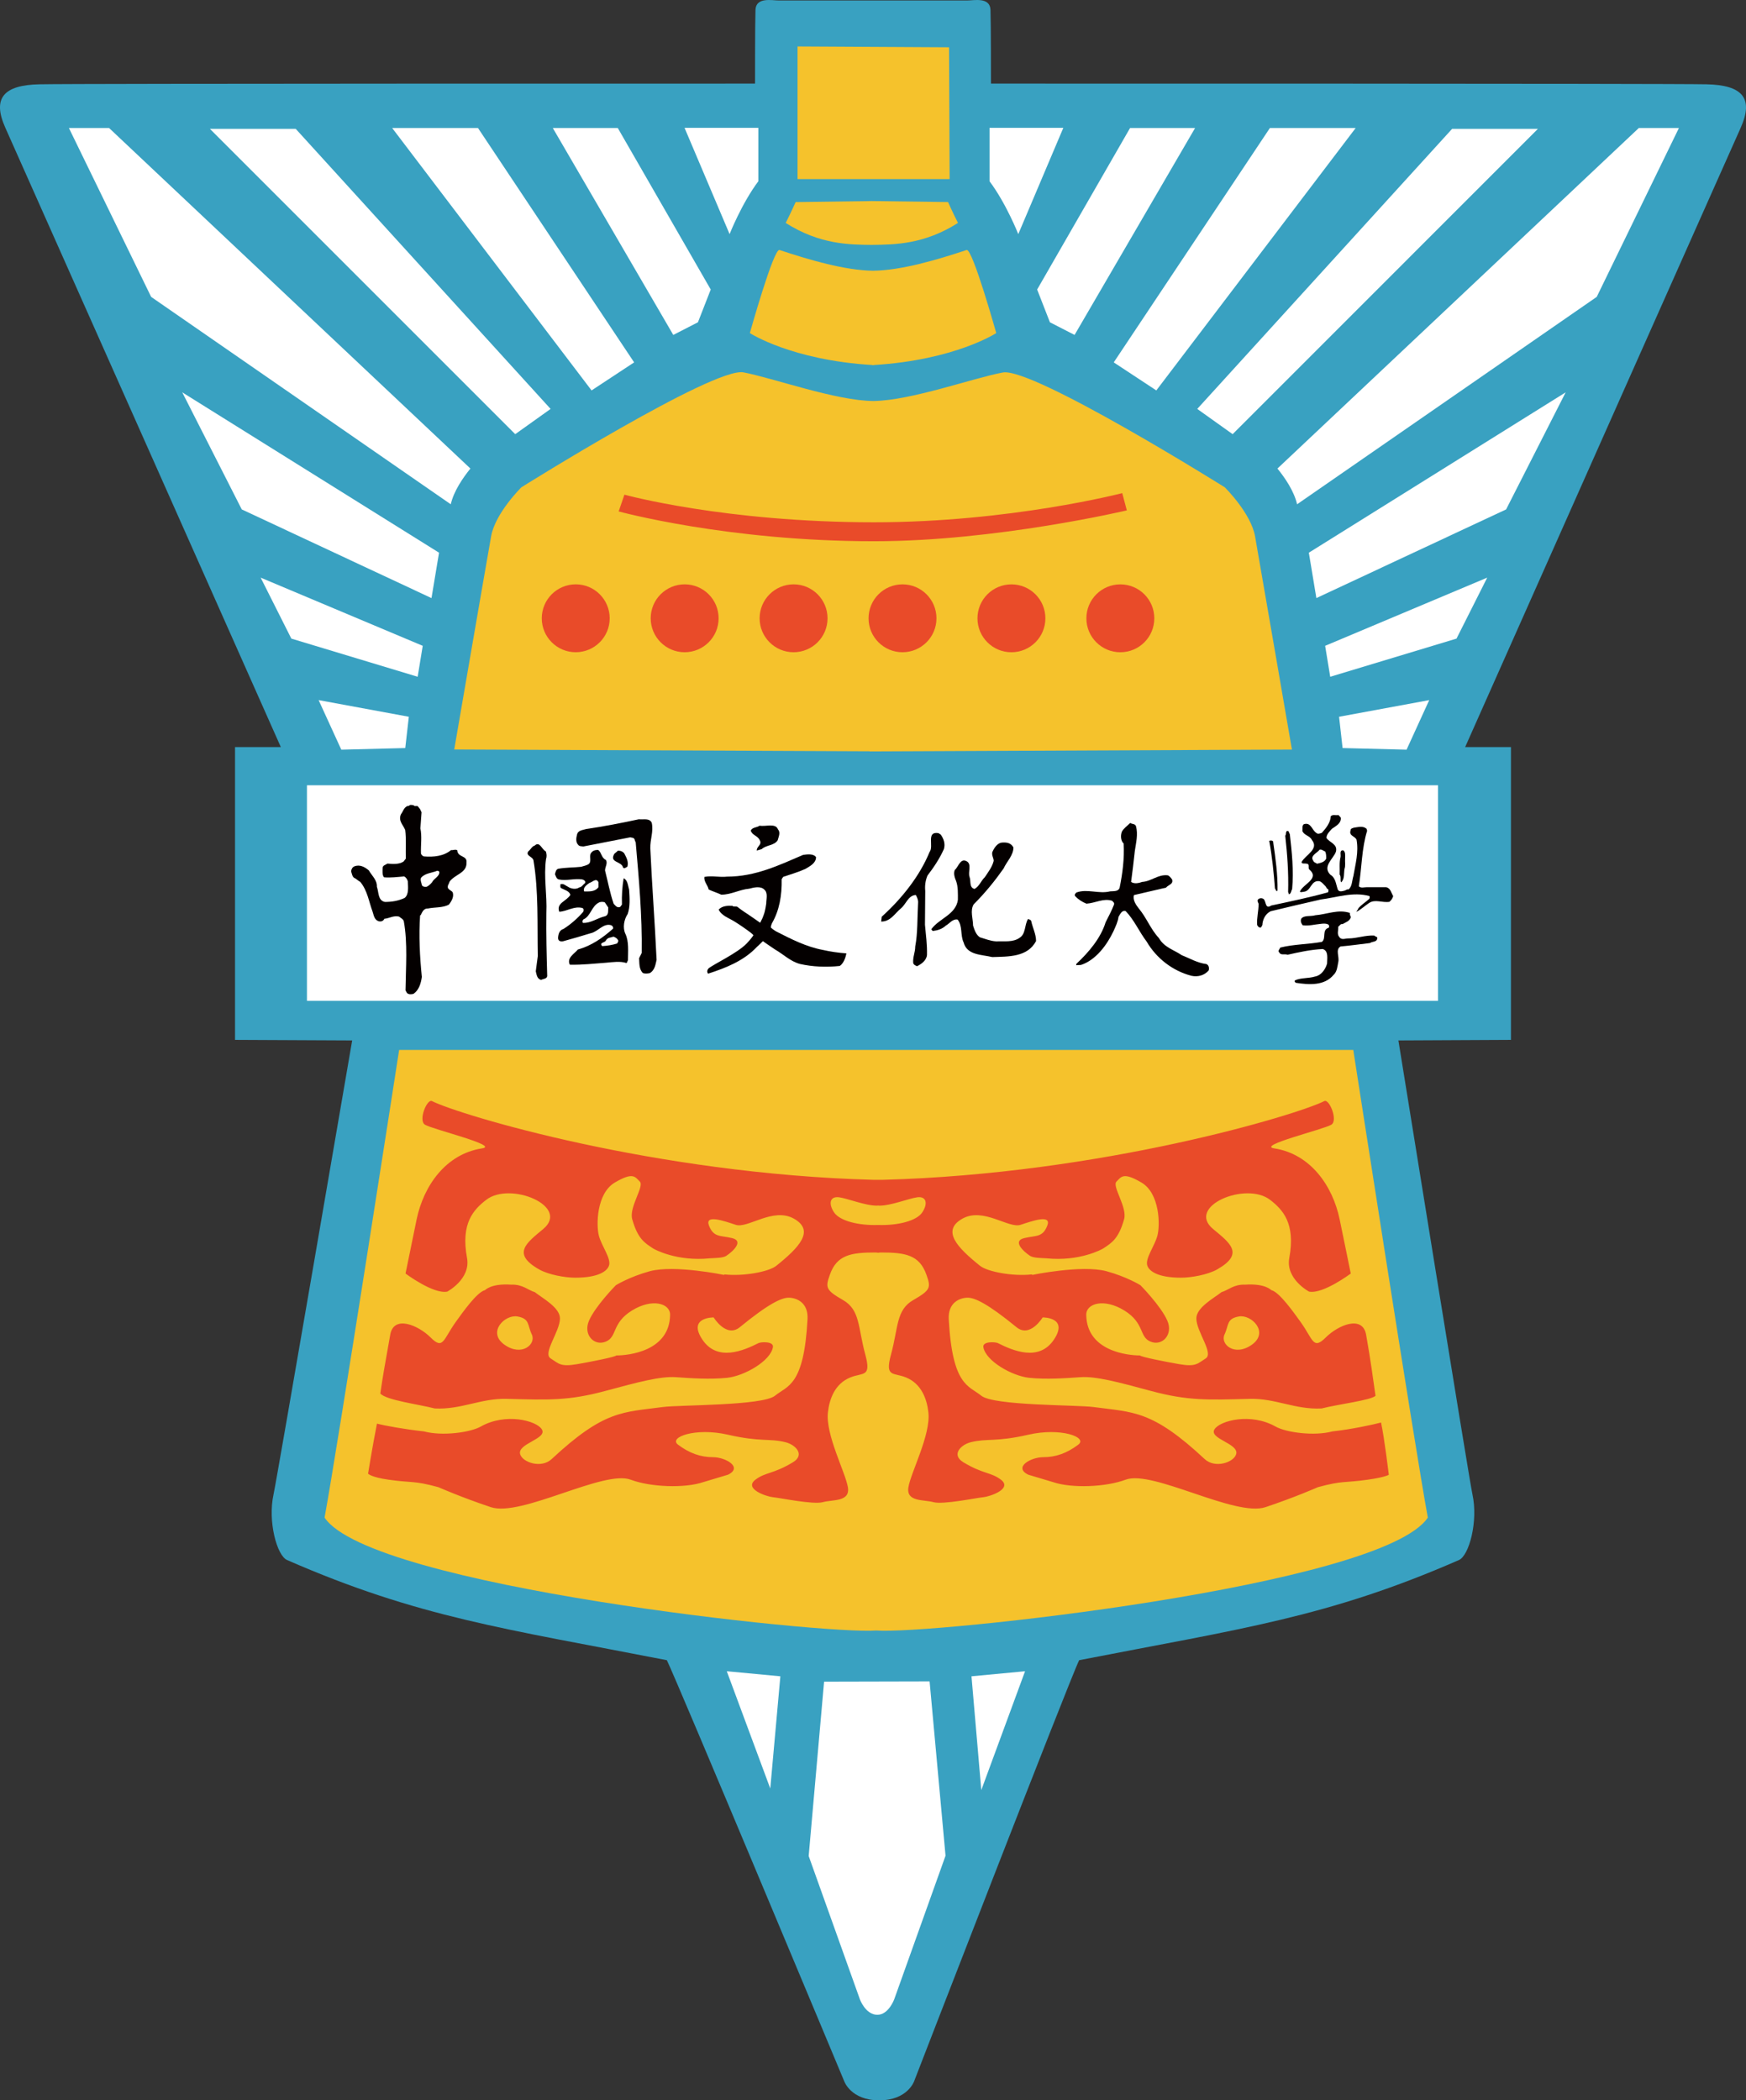 <?xml version="1.0" encoding="UTF-8" standalone="no"?>
<!-- Generator: Adobe Illustrator 13.0.1, SVG Export Plug-In . SVG Version: 6.00 Build 14948)  -->

<svg
   version="1.1"
   id="圖層_1"
   x="0px"
   y="0px"
   width="163.357"
   height="196.516"
   viewBox="0 0 163.357 196.516"
   enable-background="new 0 0 199.784 236"
   xml:space="preserve"
   sodipodi:docname="PCCU_LOGO.svg"
   inkscape:version="1.1.1 (3bf5ae0d25, 2021-09-20)"
   xmlns:inkscape="http://www.inkscape.org/namespaces/inkscape"
   xmlns:sodipodi="http://sodipodi.sourceforge.net/DTD/sodipodi-0.dtd"
   xmlns:xlink="http://www.w3.org/1999/xlink"
   xmlns="http://www.w3.org/2000/svg"
   xmlns:svg="http://www.w3.org/2000/svg"><rect x="0" y="0" width="163.357" height="196.516" fill="#333333" stroke="none"/><defs
   id="defs237" /><sodipodi:namedview
   id="namedview235"
   pagecolor="#505050"
   bordercolor="#ffffff"
   borderopacity="1"
   inkscape:pageshadow="0"
   inkscape:pageopacity="0"
   inkscape:pagecheckerboard="1"
   showgrid="false"
   fit-margin-top="0"
   fit-margin-left="0"
   fit-margin-right="0"
   fit-margin-bottom="0"
   inkscape:zoom="5.0677966"
   inkscape:cx="81.692308"
   inkscape:cy="82.481605"
   inkscape:window-width="3440"
   inkscape:window-height="1411"
   inkscape:window-x="1431"
   inkscape:window-y="-9"
   inkscape:window-maximized="1"
   inkscape:current-layer="圖層_1" />
<g
   id="g232"
   transform="translate(-18.214,-19.742)">
	<defs
   id="defs125">
		<rect
   id="SVGID_1_"
   width="199.784"
   height="236"
   x="0"
   y="0" />
	</defs>
	<clipPath
   id="SVGID_2_">
		<use
   xlink:href="#SVGID_1_"
   overflow="visible"
   id="use127"
   x="0"
   y="0"
   width="100%"
   height="100%" />
	</clipPath>
	<path
   clip-path="url(#SVGID_2_)"
   fill-rule="evenodd"
   clip-rule="evenodd"
   fill="#39a1c1"
   d="m 91.077,19.786 c -0.604,0.004 -2.134,-0.348 -2.179,0.878 -0.045,1.225 -0.041,6.899 -0.041,6.899 0,0 -63.611,-0.012 -66.953,0.066 -3.346,0.07 -4.443,1.29 -3.183,4.084 1.339,2.978 25.767,57.927 25.767,57.927 h -4.284 v 27.398 l 10.96,0.052 c 0,0 -7.106,41.414 -7.355,42.461 -0.557,2.535 0.312,5.738 1.263,6.154 12.303,5.381 20.453,6.428 35.533,9.372 0.839,1.669 16.596,39.396 16.596,39.396 0,0 0.615,1.785 3.271,1.785 2.654,0 3.269,-1.785 3.269,-1.785 0,0 14.6,-37.727 15.441,-39.396 15.078,-2.944 23.229,-3.991 35.533,-9.372 0.947,-0.416 1.816,-3.619 1.26,-6.154 -0.248,-1.047 -6.926,-42.461 -6.926,-42.461 l 10.531,-0.052 V 89.64 h -4.285 c 26.676,-59.999 26.727,-60.049 25.771,-57.927 1.256,-2.794 0.158,-4.014 -3.184,-4.084 -3.346,-0.078 -66.953,-0.066 -66.953,-0.066 0,0 0,-5.674 -0.045,-6.899 -0.041,-1.226 -1.574,-0.874 -2.178,-0.878 z"
   id="path130" />
	<path
   clip-path="url(#SVGID_2_)"
   fill="none"
   stroke="#25221e"
   stroke-width="0"
   stroke-miterlimit="1"
   d="m 91.077,19.786 c -0.604,0.004 -2.134,-0.348 -2.179,0.878 -0.045,1.225 -0.041,6.899 -0.041,6.899 0,0 -63.611,-0.012 -66.953,0.066 -3.346,0.07 -4.443,1.29 -3.183,4.084 1.339,2.978 25.767,57.927 25.767,57.927 h -4.284 v 27.398 l 10.96,0.052 c 0,0 -7.106,41.414 -7.355,42.461 -0.557,2.535 0.312,5.738 1.263,6.154 12.303,5.381 20.453,6.428 35.533,9.372 0.839,1.669 16.596,39.396 16.596,39.396 0,0 0.615,1.785 3.271,1.785 2.654,0 3.269,-1.785 3.269,-1.785 0,0 14.6,-37.727 15.441,-39.396 15.078,-2.944 23.229,-3.991 35.533,-9.372 0.947,-0.416 1.816,-3.619 1.26,-6.154 -0.248,-1.047 -6.926,-42.461 -6.926,-42.461 l 10.531,-0.052 V 89.64 h -4.285 c 26.676,-59.999 26.727,-60.049 25.771,-57.927 1.256,-2.794 0.158,-4.014 -3.184,-4.084 -3.346,-0.078 -66.953,-0.066 -66.953,-0.066 0,0 0,-5.674 -0.045,-6.899 -0.041,-1.226 -1.574,-0.874 -2.178,-0.878 z"
   id="path132" />
	<polygon
   clip-path="url(#SVGID_2_)"
   fill="#f5c22c"
   points="92.833,24.089 107.008,24.167 107.063,36.5 92.833,36.5 "
   id="polygon134" />
	<path
   clip-path="url(#SVGID_2_)"
   fill="#f5c22c"
   d="m 107.844,40.602 c -0.516,-1.022 -0.93,-1.955 -0.93,-1.955 l -7.173,-0.094 v 0.002 l -7.087,0.095 c 0,0 -0.414,0.934 -0.929,1.952 3.201,2.031 5.97,2.031 8.101,2.054 v -0.002 c 2.125,-0.025 4.857,-0.049 8.018,-2.052"
   id="path136" />
	<path
   clip-path="url(#SVGID_2_)"
   fill="#f5c22c"
   d="m 99.966,53.895 c 7.594,-0.462 11.458,-2.989 11.458,-2.989 0,0 -2.227,-7.956 -2.773,-7.773 -2.82,0.939 -6.12,1.905 -8.752,1.941 -2.634,-0.036 -5.93,-1.002 -8.754,-1.941 -0.545,-0.183 -2.774,7.773 -2.774,7.773 0,0 3.864,2.527 11.459,2.989 v 0.014 c 0.024,-0.004 0.041,-0.004 0.069,-0.004 0.023,0 0.044,0 0.068,0.004 v -0.014 z"
   id="path138" />
	<path
   clip-path="url(#SVGID_2_)"
   fill="#f5c22c"
   d="M 144.828,117.98 H 100.54 99.845 55.557 c 0,0 -5.743,37.086 -6.976,43.756 4.313,6.447 46.823,10.971 51.611,10.563 4.789,0.408 47.298,-4.115 51.611,-10.563 -1.233,-6.67 -6.975,-43.756 -6.975,-43.756"
   id="path140" />
	
		<rect
   x="46.933"
   y="93.216"
   clip-path="url(#SVGID_2_)"
   fill-rule="evenodd"
   clip-rule="evenodd"
   fill="#ffffff"
   width="105.825"
   height="20.172"
   id="rect142" />
	
		<rect
   x="46.933"
   y="93.216"
   clip-path="url(#SVGID_2_)"
   fill="none"
   stroke="#25221e"
   stroke-width="0"
   stroke-miterlimit="1"
   width="105.825"
   height="20.172"
   id="rect144" />
	<path
   clip-path="url(#SVGID_2_)"
   fill="#f5c22c"
   d="m 139.088,89.875 c 0,0 -2.723,-15.813 -3.449,-19.95 -0.385,-2.172 -2.832,-4.587 -2.832,-4.587 0,0 -17.992,-11.269 -20.773,-10.742 -2.768,0.514 -8.581,2.624 -12.098,2.666 -3.514,-0.021 -9.385,-2.152 -12.165,-2.679 -2.786,-0.519 -20.775,10.752 -20.775,10.752 0,0 -2.45,2.415 -2.833,4.586 -0.731,4.134 -3.451,19.945 -3.451,19.945 l 38.882,0.17 v 0.013 z"
   id="path146" />
	<path
   clip-path="url(#SVGID_2_)"
   fill-rule="evenodd"
   clip-rule="evenodd"
   fill="#ffffff"
   d="m 110.797,31.702 h 6.904 l -4.216,9.946 c 0,0 -1.126,-2.863 -2.688,-4.946 v -5.473 z"
   id="path148" />
	<polygon
   clip-path="url(#SVGID_2_)"
   fill-rule="evenodd"
   clip-rule="evenodd"
   fill="#ffffff"
   points="115.25,46.831 123.943,31.721 130.027,31.721 118.752,51.08 116.445,49.896 "
   id="polygon150" />
	<polygon
   clip-path="url(#SVGID_2_)"
   fill-rule="evenodd"
   clip-rule="evenodd"
   fill="#ffffff"
   points="122.416,53.649 137.025,31.721 145.051,31.721 126.4,56.272 "
   id="polygon152" />
	<polygon
   clip-path="url(#SVGID_2_)"
   fill-rule="evenodd"
   clip-rule="evenodd"
   fill="#ffffff"
   points="130.23,58.003 154.072,31.801 162.1,31.801 133.541,60.365 "
   id="polygon154" />
	<path
   clip-path="url(#SVGID_2_)"
   fill-rule="evenodd"
   clip-rule="evenodd"
   fill="#ffffff"
   d="m 171.541,31.721 -33.809,31.861 c 0.703,0.864 1.563,2.122 1.838,3.343 l 28.035,-19.405 7.689,-15.799 z"
   id="path156" />
	<polygon
   clip-path="url(#SVGID_2_)"
   fill-rule="evenodd"
   clip-rule="evenodd"
   fill="#ffffff"
   points="140.67,71.455 164.699,56.452 159.127,67.405 141.375,75.702 "
   id="polygon158" />
	<polygon
   clip-path="url(#SVGID_2_)"
   fill-rule="evenodd"
   clip-rule="evenodd"
   fill="#ffffff"
   points="142.195,80.168 157.359,73.788 154.486,79.493 142.67,83.063 "
   id="polygon160" />
	<polygon
   clip-path="url(#SVGID_2_)"
   fill-rule="evenodd"
   clip-rule="evenodd"
   fill="#ffffff"
   points="143.828,89.733 143.498,86.806 151.933,85.248 149.814,89.885 "
   id="polygon162" />
	<path
   clip-path="url(#SVGID_2_)"
   fill-rule="evenodd"
   clip-rule="evenodd"
   fill="#ffffff"
   d="M 89.164,31.702 H 82.26 l 4.216,9.946 c 0,0 1.126,-2.863 2.688,-4.946 v -5.473 z"
   id="path164" />
	<polygon
   clip-path="url(#SVGID_2_)"
   fill-rule="evenodd"
   clip-rule="evenodd"
   fill="#ffffff"
   points="84.71,46.831 76.015,31.721 69.935,31.721 81.207,51.08 83.514,49.896 "
   id="polygon166" />
	<polygon
   clip-path="url(#SVGID_2_)"
   fill-rule="evenodd"
   clip-rule="evenodd"
   fill="#ffffff"
   points="77.544,53.649 62.936,31.721 54.907,31.721 73.561,56.272 "
   id="polygon168" />
	<polygon
   clip-path="url(#SVGID_2_)"
   fill-rule="evenodd"
   clip-rule="evenodd"
   fill="#ffffff"
   points="69.728,58.003 45.885,31.801 37.856,31.801 66.419,60.365 "
   id="polygon170" />
	<path
   clip-path="url(#SVGID_2_)"
   fill-rule="evenodd"
   clip-rule="evenodd"
   fill="#ffffff"
   d="m 28.421,31.721 33.805,31.861 c -0.702,0.864 -1.564,2.122 -1.838,3.343 L 32.355,47.52 24.662,31.721 Z"
   id="path172" />
	<polygon
   clip-path="url(#SVGID_2_)"
   fill-rule="evenodd"
   clip-rule="evenodd"
   fill="#ffffff"
   points="59.291,71.455 35.266,56.452 40.833,67.405 58.585,75.702 "
   id="polygon174" />
	<polygon
   clip-path="url(#SVGID_2_)"
   fill-rule="evenodd"
   clip-rule="evenodd"
   fill="#ffffff"
   points="57.765,80.168 42.601,73.788 45.472,79.493 57.291,83.063 "
   id="polygon176" />
	<polygon
   clip-path="url(#SVGID_2_)"
   fill-rule="evenodd"
   clip-rule="evenodd"
   fill="#ffffff"
   points="56.131,89.733 56.464,86.806 48.025,85.248 50.146,89.885 "
   id="polygon178" />
	<path
   clip-path="url(#SVGID_2_)"
   fill-rule="evenodd"
   clip-rule="evenodd"
   fill="#e94b29"
   d="m 75.257,77.594 c 0.002,1.75 -1.42,3.171 -3.177,3.174 -1.754,0 -3.177,-1.423 -3.177,-3.174 0,-1.76 1.424,-3.177 3.177,-3.179 1.757,0 3.177,1.421 3.177,3.179"
   id="path180" />
	<path
   clip-path="url(#SVGID_2_)"
   fill-rule="evenodd"
   clip-rule="evenodd"
   fill="#e94b29"
   d="m 85.448,77.594 c 0.001,1.751 -1.421,3.172 -3.178,3.175 -1.753,0 -3.176,-1.424 -3.176,-3.175 0,-1.759 1.423,-3.177 3.176,-3.178 1.757,0 3.178,1.42 3.178,3.178"
   id="path182" />
	<path
   clip-path="url(#SVGID_2_)"
   fill-rule="evenodd"
   clip-rule="evenodd"
   fill="#e94b29"
   d="m 95.639,77.594 c 0.001,1.752 -1.421,3.173 -3.178,3.175 -1.752,0 -3.176,-1.423 -3.176,-3.175 0,-1.758 1.424,-3.177 3.177,-3.178 1.756,0 3.177,1.421 3.177,3.178"
   id="path184" />
	<path
   clip-path="url(#SVGID_2_)"
   fill-rule="evenodd"
   clip-rule="evenodd"
   fill="#e94b29"
   d="m 105.83,77.594 c 0,1.754 -1.422,3.174 -3.179,3.175 -1.752,0 -3.176,-1.421 -3.174,-3.175 0,-1.756 1.422,-3.177 3.175,-3.177 1.756,0 3.178,1.421 3.178,3.177"
   id="path186" />
	<path
   clip-path="url(#SVGID_2_)"
   fill-rule="evenodd"
   clip-rule="evenodd"
   fill="#e94b29"
   d="m 116.021,77.595 c -0.001,1.754 -1.423,3.175 -3.181,3.175 -1.75,0 -3.176,-1.421 -3.173,-3.175 0,-1.755 1.422,-3.177 3.176,-3.177 1.756,-0.001 3.178,1.42 3.178,3.177"
   id="path188" />
	<path
   clip-path="url(#SVGID_2_)"
   fill-rule="evenodd"
   clip-rule="evenodd"
   fill="#e94b29"
   d="m 126.212,77.594 c 0,1.756 -1.422,3.176 -3.18,3.176 -1.75,0 -3.176,-1.42 -3.175,-3.176 0,-1.753 1.423,-3.176 3.177,-3.176 1.754,0 3.178,1.42 3.178,3.176"
   id="path190" />
	<path
   clip-path="url(#SVGID_2_)"
   fill="#e94b29"
   d="m 76.634,66.026 c 0,0 9.371,2.583 23.35,2.583 12.713,0 23.227,-2.727 23.227,-2.727 l 0.43,1.614 c 0,0 -12.223,2.888 -23.656,2.888 -13.725,0 -23.889,-2.791 -23.889,-2.791 z"
   id="path192" />
	<path
   clip-path="url(#SVGID_2_)"
   fill="#e94b29"
   d="m 147.426,152.84 c -0.693,0.188 -2.813,0.645 -4.557,0.832 -1.695,0.457 -4.326,0.105 -5.316,-0.457 -2.32,-1.309 -5.197,-0.557 -5.708,0.258 -0.558,0.898 2.319,1.328 2.024,2.332 -0.229,0.771 -1.977,1.361 -2.947,0.453 -4.93,-4.602 -6.668,-4.364 -10.395,-4.867 -1.584,-0.213 -9.326,-0.111 -10.502,-1.059 -1.172,-0.955 -2.705,-0.896 -3.045,-7.16 -0.08,-1.563 1.025,-1.986 1.717,-2.012 0.695,-0.027 1.932,0.559 4.619,2.758 1.271,1.041 2.449,-0.912 2.449,-0.912 0,0 2.461,-0.037 1.061,2.068 -1.398,2.102 -3.842,1.043 -5.256,0.332 -0.221,-0.109 -1.451,-0.189 -1.351,0.389 0.229,1.293 2.675,2.688 4.286,2.861 1.609,0.166 3.354,0.041 4.803,-0.059 1.451,-0.098 3.512,0.457 6.576,1.283 3.492,0.943 5.371,0.844 9.266,0.744 2.395,-0.061 4.24,1.025 6.713,0.9 1.561,-0.398 4.625,-0.768 5.045,-1.186 -0.264,-1.821 -0.42,-3.119 -0.879,-5.717 -0.336,-1.861 -2.609,-0.902 -3.777,0.262 -1.189,1.189 -1.174,0.199 -2.34,-1.434 -0.684,-0.951 -1.994,-2.799 -2.732,-2.99 -0.043,0.01 -0.521,-0.647 -2.475,-0.519 -1.076,-0.041 -1.578,0.526 -2.205,0.7 -0.719,0.57 -2.377,1.447 -2.354,2.486 0.029,1.248 1.645,3.23 0.875,3.717 -0.77,0.49 -0.922,0.805 -2.482,0.535 -1.32,-0.227 -3.621,-0.686 -3.658,-0.814 -1.143,0 -4.986,-0.389 -5.037,-3.799 -0.018,-1.07 1.664,-1.586 3.576,-0.4 1.912,1.186 1.35,2.471 2.447,2.908 1.102,0.443 2.127,-0.668 1.566,-1.959 -0.592,-1.369 -2.518,-3.321 -2.518,-3.321 0,0 -1.254,-0.784 -3.189,-1.314 -2.309,-0.611 -6.93,0.35 -6.93,0.35 0,0 -0.029,-0.03 -0.045,-0.047 -1.807,0.198 -4.148,-0.255 -4.838,-0.801 -2.145,-1.719 -3.631,-3.291 -1.67,-4.408 1.965,-1.111 4.334,0.941 5.457,0.568 1.115,-0.366 2.939,-1.014 2.494,0.093 -0.436,1.106 -1.057,0.888 -2.15,1.151 -1.094,0.258 -0.158,1.193 0.539,1.66 0.309,0.199 0.979,0.197 1.539,0.231 3.1,0.313 5.176,-0.837 5.313,-0.923 0.805,-0.531 1.432,-0.906 1.951,-2.73 0.322,-1.127 -1.158,-3.092 -0.711,-3.527 0.447,-0.444 0.623,-0.92 2.342,0.094 1.715,1.012 1.754,3.996 1.48,4.986 -0.271,0.994 -1.178,2.141 -0.93,2.805 0.182,0.494 0.973,1.108 3.151,1.108 0.913,0 2.476,-0.261 3.384,-0.78 2.584,-1.471 1.174,-2.471 -0.387,-3.773 -2.555,-2.121 3.066,-4.484 5.332,-2.73 1.171,0.906 2.396,2.186 1.795,5.439 -0.363,1.974 1.848,3.146 1.848,3.146 1.301,0.261 3.903,-1.69 3.903,-1.69 0,0 -0.659,-3.252 -1.04,-5.076 -0.65,-3.123 -2.717,-6.109 -6.117,-6.635 -1.689,-0.256 4.59,-1.764 5.338,-2.214 0.65,-0.386 -0.186,-2.442 -0.654,-2.21 -2.598,1.303 -20.836,6.814 -41.288,7.365 -0.137,0.006 -0.285,0 -0.426,0 h -0.062 c -0.141,0 -0.285,0.006 -0.428,0 -20.447,-0.551 -38.685,-6.063 -41.285,-7.365 -0.467,-0.232 -1.305,1.824 -0.652,2.21 0.748,0.45 7.027,1.958 5.335,2.214 -3.398,0.525 -5.464,3.512 -6.117,6.635 -0.38,1.824 -1.04,5.076 -1.04,5.076 0,0 2.603,1.951 3.904,1.69 0,0 2.213,-1.172 1.85,-3.146 -0.607,-3.254 0.621,-4.533 1.793,-5.439 2.265,-1.754 7.884,0.609 5.333,2.73 -1.562,1.303 -2.97,2.303 -0.391,3.773 0.912,0.52 2.471,0.78 3.384,0.78 2.179,0 2.974,-0.614 3.156,-1.108 0.246,-0.664 -0.665,-1.811 -0.936,-2.805 -0.267,-0.99 -0.229,-3.975 1.483,-4.986 1.719,-1.014 1.898,-0.538 2.343,-0.094 0.451,0.436 -1.033,2.4 -0.709,3.527 0.518,1.824 1.145,2.199 1.953,2.73 0.132,0.086 2.212,1.236 5.313,0.923 0.559,-0.034 1.228,-0.032 1.534,-0.231 0.7,-0.467 1.634,-1.402 0.541,-1.66 -1.093,-0.264 -1.714,-0.045 -2.153,-1.151 -0.441,-1.106 1.381,-0.459 2.497,-0.093 1.123,0.373 3.493,-1.68 5.455,-0.568 1.964,1.117 0.477,2.689 -1.669,4.408 -0.687,0.546 -3.031,0.999 -4.836,0.801 -0.018,0.017 -0.047,0.047 -0.047,0.047 0,0 -4.619,-0.961 -6.931,-0.35 -1.93,0.53 -3.189,1.314 -3.189,1.314 0,0 -1.923,1.952 -2.514,3.321 -0.561,1.291 0.464,2.402 1.563,1.959 1.102,-0.438 0.54,-1.723 2.447,-2.908 1.911,-1.186 3.594,-0.67 3.579,0.4 -0.05,3.41 -3.894,3.799 -5.037,3.799 -0.041,0.129 -2.341,0.588 -3.66,0.814 -1.56,0.27 -1.712,-0.045 -2.48,-0.535 -0.768,-0.486 0.842,-2.469 0.873,-3.717 0.025,-1.039 -1.639,-1.916 -2.354,-2.486 -0.627,-0.174 -1.125,-0.741 -2.207,-0.7 -1.953,-0.129 -2.429,0.528 -2.471,0.519 -0.742,0.191 -2.048,2.039 -2.732,2.99 -1.166,1.633 -1.155,2.623 -2.338,1.434 -1.17,-1.164 -3.453,-2.123 -3.778,-0.262 -0.513,2.908 -0.667,3.688 -0.929,5.51 0.59,0.625 3.535,0.994 5.092,1.393 2.475,0.125 4.316,-0.961 6.715,-0.9 3.894,0.1 5.773,0.199 9.261,-0.744 3.069,-0.826 5.129,-1.381 6.578,-1.283 1.452,0.1 3.19,0.225 4.803,0.059 1.614,-0.174 4.059,-1.568 4.282,-2.861 0.104,-0.578 -1.123,-0.498 -1.342,-0.389 -1.417,0.711 -3.86,1.77 -5.261,-0.332 -1.401,-2.105 1.06,-2.068 1.06,-2.068 0,0 1.182,1.953 2.451,0.912 2.685,-2.199 3.925,-2.785 4.618,-2.758 0.694,0.025 1.798,0.449 1.714,2.012 -0.334,6.265 -1.871,6.205 -3.043,7.16 -1.172,0.947 -8.914,0.846 -10.499,1.059 -3.726,0.503 -5.462,0.266 -10.396,4.867 -0.97,0.908 -2.72,0.318 -2.949,-0.453 -0.291,-1.004 2.584,-1.434 2.027,-2.332 -0.509,-0.814 -3.389,-1.566 -5.707,-0.258 -0.99,0.563 -3.623,0.914 -5.318,0.457 -1.742,-0.188 -3.705,-0.541 -4.398,-0.73 -0.415,2.08 -0.834,4.684 -0.834,4.684 0,0 0.271,0.328 1.906,0.561 2.27,0.324 2.321,0.061 4.674,0.703 0,0 2.103,0.932 4.906,1.869 2.842,0.949 10.555,-3.516 13.082,-2.572 1.864,0.703 5.049,0.816 6.771,0.236 l 2.338,-0.701 c 1.423,-0.693 -0.232,-1.639 -1.402,-1.639 -1.169,0 -2.211,-0.373 -3.269,-1.166 -0.936,-0.699 1.632,-1.635 4.671,-0.936 3.04,0.699 3.853,0.324 5.371,0.699 0.938,0.23 1.872,1.17 0.705,1.877 -1.843,1.115 -2.574,0.918 -3.507,1.629 -1.128,0.857 1.022,1.58 1.636,1.641 0.616,0.053 3.759,0.715 4.668,0.463 0.914,-0.258 2.575,0 2.342,-1.4 -0.233,-1.404 -2.103,-4.908 -1.867,-7.004 0.139,-1.248 0.648,-2.682 2.104,-3.268 1.166,-0.477 1.978,0.025 1.398,-2.117 -0.703,-2.566 -0.469,-4.199 -2.101,-5.127 -1.633,-0.937 -1.637,-1.178 -1.221,-2.359 0.652,-1.86 1.978,-2.085 4.252,-2.085 0.083,0 0.16,0.01 0.236,0.02 v 0.004 c 0.012,0 0.024,-0.002 0.031,-0.002 0.01,0 0.023,0.002 0.031,0.002 v -0.004 c 0.079,-0.01 0.154,-0.02 0.232,-0.02 2.28,0 3.604,0.225 4.256,2.085 0.419,1.182 0.415,1.423 -1.22,2.359 -1.636,0.928 -1.398,2.561 -2.102,5.127 -0.581,2.143 0.234,1.641 1.402,2.117 1.45,0.586 1.963,2.02 2.102,3.268 0.236,2.096 -1.635,5.6 -1.868,7.004 -0.231,1.4 1.426,1.143 2.337,1.4 0.912,0.252 4.055,-0.41 4.673,-0.463 0.616,-0.061 2.765,-0.783 1.64,-1.641 -0.936,-0.711 -1.668,-0.514 -3.512,-1.629 -1.164,-0.707 -0.23,-1.646 0.705,-1.877 1.52,-0.375 2.33,0 5.371,-0.699 3.037,-0.699 5.607,0.236 4.67,0.936 -1.055,0.793 -2.1,1.166 -3.27,1.166 -1.168,0 -2.824,0.945 -1.4,1.639 l 2.342,0.701 c 1.723,0.58 4.902,0.467 6.77,-0.236 2.523,-0.943 10.236,3.521 13.082,2.572 2.801,-0.938 4.902,-1.869 4.902,-1.869 2.355,-0.643 2.406,-0.379 4.678,-0.703 1.633,-0.232 1.957,-0.458 1.957,-0.458 0,0 -0.415,-3.469 -0.727,-4.889 m -14.647,-8.229 c 0.422,-0.891 0.174,-1.486 1.344,-1.693 1.162,-0.213 2.861,1.459 1.23,2.633 -1.636,1.166 -2.99,-0.045 -2.574,-0.94 m -67.377,0.94 c -1.635,-1.174 0.061,-2.846 1.23,-2.633 1.166,0.207 0.918,0.803 1.344,1.693 0.416,0.895 -0.938,2.106 -2.574,0.94 m 39.11,-12.386 c -0.535,0.828 -2.347,1.254 -4.136,1.191 -1.789,0.063 -3.597,-0.363 -4.136,-1.191 -0.541,-0.83 -0.363,-1.504 0.468,-1.4 0.828,0.109 2.453,0.791 3.573,0.783 0.027,0 0.064,-0.008 0.095,-0.014 0.035,0.006 0.07,0.014 0.095,0.014 1.12,0.008 2.745,-0.674 3.575,-0.783 0.828,-0.104 1.009,0.57 0.466,1.4"
   id="path194" />
	<path
   clip-path="url(#SVGID_2_)"
   fill="#ffffff"
   d="m 105.188,177.061 -9.872,0.023 -1.441,16.314 4.801,13.436 c 0,0 0.529,1.422 1.625,1.422 1.053,0 1.577,-1.449 1.577,-1.449 l 4.801,-13.436 z"
   id="path196" />
	<polygon
   clip-path="url(#SVGID_2_)"
   fill="#ffffff"
   points="90.281,187.082 91.225,176.584 86.212,176.111 "
   id="polygon198" />
	<polygon
   clip-path="url(#SVGID_2_)"
   fill="#ffffff"
   points="110.025,187.232 109.107,176.584 114.119,176.111 "
   id="polygon200" />
	<path
   clip-path="url(#SVGID_2_)"
   fill="#040000"
   d="m 131.086,109.944 c -0.857,-0.107 -1.553,-0.534 -2.305,-0.829 -0.75,-0.51 -1.635,-0.724 -2.143,-1.607 -0.777,-0.832 -1.152,-1.902 -1.875,-2.759 -0.268,-0.349 -0.59,-0.803 -0.455,-1.26 0.99,-0.24 2.01,-0.455 3,-0.696 0.214,-0.267 0.723,-0.322 0.561,-0.777 -0.105,-0.134 -0.238,-0.322 -0.4,-0.375 -0.91,-0.107 -1.528,0.564 -2.383,0.616 -0.295,0.107 -0.75,0.214 -1.045,0 0.133,-0.964 0.242,-1.928 0.348,-2.892 0.107,-0.75 0.322,-1.554 0.107,-2.33 -0.107,-0.242 -0.35,-0.162 -0.535,-0.295 -0.271,0.266 -0.617,0.508 -0.777,0.804 -0.135,0.321 -0.135,0.854 0.16,1.125 0.08,1.391 -0.107,2.812 -0.375,4.124 -0.107,0.374 -0.535,0.321 -0.883,0.347 -1.072,0.269 -2.146,-0.266 -3.162,0.109 -0.08,0.081 -0.188,0.16 -0.133,0.321 0.293,0.322 0.67,0.562 1.07,0.723 0.832,-0.053 1.607,-0.536 2.411,-0.267 0.081,0.106 0.241,0.187 0.161,0.374 -0.215,0.562 -0.51,1.098 -0.777,1.634 -0.455,1.474 -1.553,2.785 -2.732,3.883 l -0.026,0.135 0.456,-0.027 c 1.391,-0.455 2.438,-1.875 3.053,-3.187 0.188,-0.429 0.402,-0.859 0.455,-1.313 0.161,-0.239 0.295,-0.643 0.67,-0.537 0.805,0.833 1.26,1.93 1.955,2.84 0.938,1.608 2.465,2.76 4.204,3.215 0.618,0.133 1.233,-0.054 1.61,-0.509 0.053,-0.215 0.025,-0.482 -0.215,-0.59"
   id="path202" />
	<path
   clip-path="url(#SVGID_2_)"
   fill="#040000"
   d="m 147.893,102.752 h -1.795 c -0.268,0 -0.535,0.109 -0.75,-0.08 0.27,-1.715 0.27,-3.589 0.776,-5.195 l -0.052,-0.189 c -0.323,-0.295 -0.777,-0.161 -1.18,-0.106 -0.16,0.054 -0.322,0.079 -0.322,0.268 -0.16,0.507 0.402,0.507 0.563,0.856 0.215,1.179 -0.105,2.277 -0.295,3.401 -0.133,0.428 -0.105,0.965 -0.455,1.259 -0.16,-0.052 -0.24,0.081 -0.375,0.108 -0.215,0.053 -0.535,0.16 -0.643,-0.134 -0.16,-0.483 -0.188,-1.072 -0.695,-1.366 -0.75,-0.777 0.295,-1.473 0.535,-2.143 0.188,-0.723 -0.615,-0.856 -0.885,-1.286 0,-0.347 0.295,-0.615 0.51,-0.857 0.375,-0.267 0.885,-0.508 0.83,-1.044 l -0.213,-0.241 c -0.242,0.053 -0.537,-0.081 -0.725,0.107 -0.027,0.616 -0.455,1.126 -0.83,1.552 -0.16,0.054 -0.375,0.163 -0.535,0 -0.375,-0.24 -0.481,-0.936 -1.045,-0.829 -0.322,0.028 -0.215,0.428 -0.242,0.67 0.16,0.402 0.697,0.428 0.885,0.83 0.697,0.855 -0.59,1.393 -0.965,2.064 0,0.213 0.322,0.106 0.484,0.159 0.32,0.027 0.08,0.401 0.24,0.537 1.018,0.883 -0.617,1.364 -0.885,2.087 0.133,0.081 0.268,0 0.375,0 0.697,-0.079 0.643,-1.097 1.447,-0.989 0.213,0.052 0.375,0.266 0.535,0.428 0.133,0.107 0.133,0.295 0.322,0.347 -0.029,0.081 0.025,0.188 -0.055,0.268 -1.74,0.483 -3.537,0.858 -5.303,1.233 -0.59,0.401 -0.457,-0.429 -0.725,-0.616 -0.16,-0.107 -0.4,-0.081 -0.508,0.053 -0.107,0.108 0,0.267 0.053,0.402 0,0.669 -0.188,1.339 -0.135,1.981 0.055,0.109 0.135,0.244 0.297,0.244 0.133,0 0.105,-0.163 0.186,-0.216 0.027,-0.562 0.295,-1.072 0.777,-1.313 1.58,-0.374 3.133,-0.751 4.688,-1.098 1.475,-0.187 3.027,-0.75 4.555,-0.322 0.025,0.055 0.053,0.188 -0.027,0.269 -0.348,0.32 -0.695,0.509 -1.018,0.885 0,0.108 -0.162,0.214 -0.162,0.319 0.404,-0.211 0.777,-0.561 1.18,-0.829 0.562,-0.375 1.23,0 1.9,-0.107 0.161,-0.134 0.297,-0.322 0.35,-0.537 -0.187,-0.294 -0.241,-0.75 -0.668,-0.83 m -6.455,-2.196 c -0.135,-0.107 -0.295,-0.107 -0.348,-0.269 -0.35,-0.481 0.348,-0.721 0.588,-1.043 0.215,-0.056 0.321,0.107 0.51,0.161 0.107,0.187 0.107,0.427 0.107,0.67 -0.162,0.347 -0.537,0.401 -0.857,0.481"
   id="path204" />
	<path
   clip-path="url(#SVGID_2_)"
   fill="#040000"
   d="m 144.357,107.546 c -0.322,0 -0.643,0.188 -0.857,-0.16 -0.215,-0.267 -0.053,-0.617 -0.08,-0.936 0.133,-0.083 0.215,-0.297 0.402,-0.243 0.266,-0.16 0.668,-0.266 0.775,-0.642 -0.027,-0.161 -0.133,-0.242 -0.08,-0.403 -1.098,-0.375 -2.168,0.135 -3.24,0.215 -0.43,0.135 -1.047,-0.025 -1.314,0.32 -0.105,0.216 0,0.456 0.135,0.618 0.563,0.081 1.125,-0.081 1.688,-0.134 0.215,-0.028 0.535,-0.053 0.725,0.08 0.08,0.08 0.08,0.24 0,0.293 -0.645,0.189 -0.189,0.992 -0.617,1.314 -1.338,0.24 -2.625,0.214 -3.91,0.536 -0.027,0.161 -0.27,0.293 -0.08,0.454 0.133,0.296 0.535,0.109 0.775,0.216 1.072,-0.242 2.17,-0.483 3.295,-0.537 0.563,0.188 0.402,0.885 0.402,1.367 -0.16,0.537 -0.535,1.098 -1.125,1.207 -0.59,0.185 -1.313,0.105 -1.848,0.346 -0.135,0.08 -0.027,0.189 0.053,0.241 1.23,0.189 2.678,0.293 3.535,-0.75 0.322,-0.294 0.35,-0.776 0.43,-1.177 0.133,-0.51 -0.295,-1.18 0.215,-1.473 0.936,-0.082 1.875,-0.216 2.758,-0.321 0.213,-0.162 0.59,-0.08 0.67,-0.377 0.08,-0.241 -0.162,-0.188 -0.268,-0.322 -0.831,-0.051 -1.608,0.268 -2.439,0.268"
   id="path206" />
	<path
   clip-path="url(#SVGID_2_)"
   fill="#040000"
   d="m 137.74,103.074 c 0.027,-1.526 -0.188,-3.026 -0.4,-4.499 0.025,-0.215 -0.242,-0.215 -0.377,-0.162 0.27,1.447 0.43,3.027 0.537,4.474 0.08,0.028 0.08,0.321 0.24,0.187"
   id="path208" />
	<path
   clip-path="url(#SVGID_2_)"
   fill="#040000"
   d="m 138.732,103.208 0.08,0.214 c 0.213,-0.08 0.188,-0.321 0.295,-0.483 0.16,-1.74 -0.027,-3.481 -0.215,-5.141 l -0.135,-0.295 c -0.32,-0.081 -0.158,0.295 -0.295,0.428 0.19,1.742 0.323,3.456 0.27,5.277"
   id="path210" />
	<path
   clip-path="url(#SVGID_2_)"
   fill="#040000"
   d="m 143.635,99.941 c -0.135,0.508 -0.055,1.096 -0.082,1.633 0.162,0.187 0.027,0.536 0.135,0.724 0.348,-0.295 0.24,-0.831 0.32,-1.261 0.107,-0.293 0.027,-0.667 0.055,-0.99 0,-0.266 0.053,-0.616 -0.188,-0.749 -0.375,0 -0.187,0.428 -0.24,0.643"
   id="path212" />
	<path
   clip-path="url(#SVGID_2_)"
   fill="#040000"
   d="m 61.859,100.434 c 0.08,-0.669 -0.83,-0.456 -0.856,-1.124 -0.162,-0.134 -0.375,0 -0.589,-0.029 -0.671,0.564 -1.635,0.672 -2.545,0.591 -0.109,-0.027 -0.243,-0.16 -0.268,-0.269 -0.029,-0.802 0.107,-1.606 -0.055,-2.355 l 0.108,-1.501 -0.135,-0.295 -0.213,-0.268 c -0.107,-0.08 -0.296,0.055 -0.402,-0.107 -0.108,0 -0.348,-0.079 -0.403,0.054 -0.481,0.026 -0.562,0.536 -0.776,0.803 -0.268,0.617 0.214,0.992 0.402,1.473 0.107,0.858 0.027,1.793 0.054,2.68 l -0.215,0.267 c -0.402,0.268 -0.99,0.242 -1.5,0.188 -0.187,0.133 -0.455,0.16 -0.455,0.428 0,0.268 -0.053,0.644 0.134,0.858 0.616,0.053 1.259,-0.029 1.875,-0.082 0.187,0.082 0.294,0.268 0.349,0.455 0.025,0.563 0.107,1.233 -0.295,1.555 -0.563,0.268 -1.178,0.376 -1.849,0.376 -0.669,-0.136 -0.562,-0.912 -0.749,-1.42 0.025,-0.645 -0.482,-1.046 -0.751,-1.528 -0.375,-0.322 -0.858,-0.588 -1.366,-0.375 -0.188,0.08 -0.268,0.268 -0.295,0.454 0.081,0.244 0.107,0.591 0.402,0.671 0.16,0.107 0.295,0.241 0.455,0.322 0.67,0.803 0.804,1.848 1.153,2.786 0.106,0.322 0.16,0.748 0.537,0.884 0.212,0.08 0.48,0 0.56,-0.216 0.51,-0.053 0.83,-0.321 1.367,-0.213 0.161,0.134 0.376,0.213 0.454,0.429 0.377,2.035 0.189,4.366 0.162,6.481 l 0.135,0.241 c 0.159,0.161 0.427,0.134 0.615,0.081 0.51,-0.349 0.697,-0.992 0.777,-1.581 -0.187,-1.875 -0.296,-3.857 -0.162,-5.759 0.107,-0.025 0.107,-0.16 0.162,-0.24 0.108,-0.215 0.295,-0.428 0.562,-0.401 0.643,-0.135 1.421,-0.054 1.982,-0.376 0.214,-0.295 0.483,-0.696 0.349,-1.126 -0.108,-0.187 -0.349,-0.213 -0.455,-0.428 -0.054,-0.241 0.106,-0.375 0.16,-0.589 0.509,-0.696 1.634,-0.803 1.58,-1.795 m -3.214,1.849 c -0.135,0.16 -0.321,0.349 -0.509,0.429 -0.188,0.026 -0.376,0 -0.455,-0.16 -0.027,-0.216 -0.162,-0.431 -0.08,-0.671 0.375,-0.455 1.018,-0.455 1.526,-0.669 0.08,0.026 0.189,0.026 0.189,0.132 0.025,0.402 -0.511,0.59 -0.671,0.939"
   id="path214" />
	<path
   clip-path="url(#SVGID_2_)"
   fill="#040000"
   d="m 76.939,105.264 c 0.241,-0.696 0.188,-1.5 0.134,-2.277 -0.107,-0.374 -0.134,-0.911 -0.51,-1.07 -0.132,0.776 -0.186,1.606 -0.159,2.461 l -0.162,0.216 c -0.294,0.134 -0.455,-0.134 -0.615,-0.293 -0.349,-1.019 -0.535,-2.062 -0.805,-3.108 0,-0.349 0.27,-0.67 0.082,-0.991 -0.429,-0.187 -0.402,-0.697 -0.724,-0.937 -0.267,0 -0.508,0.054 -0.67,0.293 -0.213,0.295 0.107,0.805 -0.241,1.047 -0.215,0.132 -0.455,0.159 -0.67,0.239 -0.722,0.081 -1.472,0.054 -2.17,0.189 -0.212,0.08 -0.24,0.319 -0.294,0.509 0.082,0.16 0.135,0.426 0.349,0.482 0.723,0.161 1.42,-0.107 2.197,0 0.107,0.027 0.373,0.135 0.268,0.347 -0.189,0.134 -0.297,0.376 -0.536,0.402 -0.296,0.214 -0.777,0.134 -1.046,-0.053 -0.24,-0.107 -0.428,-0.349 -0.723,-0.24 0.027,0.079 -0.053,0.267 0.053,0.347 0.322,0.187 0.777,0.267 0.885,0.642 -0.375,0.617 -1.34,0.751 -1.045,1.581 0.723,-0.027 1.392,-0.562 2.17,-0.349 0.16,0.082 0.107,0.243 0.081,0.349 -0.563,0.643 -1.179,1.179 -1.849,1.607 -0.375,0.107 -0.482,0.455 -0.51,0.804 -0.025,0.322 0.215,0.401 0.484,0.347 0.857,-0.24 1.714,-0.482 2.571,-0.749 0.67,-0.136 1.179,-0.965 1.902,-0.75 0.134,0.053 0.214,0.161 0.188,0.321 -0.992,0.883 -2.037,1.607 -3.295,1.955 -0.295,0.375 -1.072,0.777 -0.751,1.42 1.206,0.026 2.251,-0.106 3.401,-0.186 0.618,-0.055 1.313,-0.161 1.877,0.026 0.133,-0.026 0.079,-0.187 0.16,-0.241 0,-0.805 0.107,-1.768 -0.242,-2.492 -0.266,-0.563 -0.131,-1.337 0.215,-1.848 m -3.561,-2.92 c 0.267,-0.053 0.615,-0.508 0.83,-0.053 v 0.456 c -0.322,0.455 -0.884,0.402 -1.34,0.402 -0.133,-0.376 0.242,-0.616 0.51,-0.805 m 1.42,3.135 c -0.698,0.159 -1.287,0.644 -2.037,0.615 -0.079,-0.08 -0.053,-0.24 0.028,-0.319 0.722,-0.322 0.749,-1.262 1.501,-1.607 0.158,-0.056 0.347,-0.056 0.508,0 0.107,0.16 0.214,0.32 0.322,0.48 -0.027,0.296 0.079,0.723 -0.322,0.831 m 1.151,2.544 c -0.428,0.134 -0.911,0.214 -1.394,0.242 -0.32,-0.349 0.268,-0.295 0.35,-0.537 0.188,-0.295 0.429,-0.239 0.696,-0.347 0.187,0.052 0.348,0.16 0.454,0.347 0.028,0.134 -0.079,0.215 -0.106,0.295"
   id="path216" />
	<path
   clip-path="url(#SVGID_2_)"
   fill="#040000"
   d="m 79.19,96.721 c -0.215,-0.457 -0.776,-0.27 -1.205,-0.323 -1.635,0.348 -3.268,0.67 -4.93,0.911 -0.32,0.108 -0.775,0.108 -0.857,0.535 -0.08,0.295 -0.133,0.697 0.107,0.938 0.109,0.161 0.323,0.133 0.484,0.161 l 4.392,-0.858 0.267,0.054 c 0.187,0.08 0.135,0.268 0.242,0.402 0.295,3.402 0.617,6.883 0.563,10.367 l -0.243,0.482 c 0.029,0.455 -0.025,1.016 0.35,1.393 0.214,0.078 0.455,0.053 0.67,0 0.455,-0.295 0.508,-0.778 0.615,-1.234 -0.16,-3.48 -0.428,-6.936 -0.588,-10.419 -0.027,-0.856 0.321,-1.581 0.133,-2.409"
   id="path218" />
	<path
   clip-path="url(#SVGID_2_)"
   fill="#040000"
   d="m 76.511,100.925 c 0.161,0.134 0.269,-0.053 0.401,-0.081 0.135,-0.507 -0.105,-0.883 -0.293,-1.259 -0.162,-0.187 -0.377,-0.266 -0.617,-0.24 -0.107,0.16 -0.267,0.186 -0.347,0.348 -0.403,0.776 0.722,0.617 0.856,1.232"
   id="path220" />
	<path
   clip-path="url(#SVGID_2_)"
   fill="#040000"
   d="m 69.305,100.095 c 0.081,-0.214 0.053,-0.481 -0.025,-0.697 -0.375,-0.159 -0.563,-0.991 -1.045,-0.535 -0.241,0.052 -0.376,0.376 -0.59,0.535 -0.294,0.428 0.429,0.483 0.482,0.856 0.482,2.84 0.348,5.947 0.403,8.947 l -0.188,1.42 c 0.08,0.294 0.107,0.724 0.508,0.804 0.187,-0.107 0.508,-0.08 0.562,-0.349 -0.054,-1.955 -0.107,-3.91 -0.08,-5.893 0.08,-1.74 -0.267,-3.427 -0.027,-5.088"
   id="path222" />
	<path
   clip-path="url(#SVGID_2_)"
   fill="#040000"
   d="m 104.995,101.657 c 0.616,-0.804 1.125,-1.579 1.528,-2.464 0.16,-0.509 -0.028,-0.992 -0.295,-1.367 l -0.215,-0.134 c -1.178,-0.187 -0.402,1.233 -0.83,1.769 -0.91,2.223 -2.572,4.339 -4.473,6.052 l -0.054,0.456 c 0.885,0 1.26,-0.749 1.848,-1.232 0.51,-0.429 0.67,-1.206 1.393,-1.259 0.135,0.242 0.242,0.482 0.214,0.777 -0.079,1.339 -0.026,2.787 -0.267,4.044 0,0.561 -0.242,0.992 -0.188,1.553 0.054,0.19 0.269,0.242 0.35,0.296 0.4,-0.189 0.884,-0.536 0.937,-1.046 0.027,-0.99 -0.106,-1.901 -0.188,-2.838 l 0.026,-3.161 c -0.053,-0.509 0.028,-1.019 0.214,-1.446"
   id="path224" />
	<path
   clip-path="url(#SVGID_2_)"
   fill="#040000"
   d="m 114.398,105.727 c -0.35,0.563 -0.188,1.395 -0.803,1.769 -0.617,0.428 -1.395,0.294 -2.197,0.322 -0.537,-0.028 -1.021,-0.242 -1.5,-0.376 -0.375,-0.241 -0.508,-0.695 -0.643,-1.098 0,-0.643 -0.295,-1.393 0.053,-1.982 1.098,-1.099 1.982,-2.198 2.813,-3.374 0.268,-0.617 0.91,-1.206 0.91,-1.956 -0.24,-0.428 -0.615,-0.484 -1.043,-0.457 -0.482,0.029 -0.779,0.538 -0.938,0.912 -0.055,0.322 0.133,0.535 0.133,0.803 -0.133,0.563 -0.51,1.044 -0.83,1.527 -0.348,0.321 -0.51,0.858 -0.963,1.098 -0.513,-0.133 -0.322,-0.723 -0.457,-1.098 -0.188,-0.483 0.24,-1.232 -0.295,-1.501 -0.588,-0.294 -0.75,0.537 -1.098,0.831 -0.133,0.348 0,0.723 0.133,1.045 0.189,0.536 0.162,1.152 0.162,1.741 -0.189,1.394 -1.768,1.741 -2.492,2.759 l 0.135,0.16 c 0.455,-0.053 0.885,-0.186 1.23,-0.508 0.35,-0.188 0.617,-0.643 1.1,-0.563 0.482,0.59 0.242,1.475 0.563,2.143 0.322,1.204 1.688,1.125 2.68,1.366 1.498,-0.053 3.293,0.027 4.098,-1.5 0,-0.642 -0.32,-1.232 -0.455,-1.876 -0.055,-0.133 -0.188,-0.133 -0.296,-0.187"
   id="path226" />
	<path
   clip-path="url(#SVGID_2_)"
   fill="#040000"
   d="m 89.287,98.335 c 0.267,0.457 -0.296,0.59 -0.269,0.99 l 0.456,-0.133 c 0.429,-0.4 1.179,-0.322 1.5,-0.83 0.081,-0.322 0.294,-0.722 0.027,-1.017 -0.215,-0.617 -1.151,-0.24 -1.714,-0.35 -0.269,0.19 -0.67,0.135 -0.831,0.457 0.135,0.455 0.617,0.455 0.831,0.883"
   id="path228" />
	<path
   clip-path="url(#SVGID_2_)"
   fill="#040000"
   d="m 90.813,106.88 c -0.158,-0.094 -0.494,-0.324 -0.484,-0.389 0.033,-0.187 0.052,-0.216 0.108,-0.361 0.697,-1.205 0.938,-2.598 0.911,-4.125 l 0.135,-0.215 c 0.696,-0.24 1.446,-0.455 2.088,-0.75 0.402,-0.242 0.992,-0.535 0.992,-1.097 -0.24,-0.348 -0.83,-0.268 -1.205,-0.215 -2.25,0.965 -4.475,2.037 -7.126,2.037 -0.695,0.08 -1.392,-0.108 -2.116,0.025 -0.053,0.455 0.322,0.778 0.402,1.178 0.402,0.189 0.777,0.295 1.179,0.484 0.937,0 1.714,-0.484 2.625,-0.562 0.402,-0.108 1.044,-0.268 1.392,0.078 0.376,0.322 0.189,0.885 0.189,1.314 -0.026,0.141 -0.082,0.657 -0.236,1.059 -0.11,0.295 -0.078,0.252 -0.33,0.74 0,0 -0.796,-0.562 -0.997,-0.693 -0.373,-0.246 -0.768,-0.504 -1.117,-0.785 -0.133,-0.106 -0.375,0.027 -0.482,-0.106 -0.454,-0.027 -0.963,0 -1.285,0.348 0.241,0.562 0.946,0.789 1.447,1.099 0.56,0.342 1.207,0.801 1.553,1.067 0.198,0.156 0.252,0.236 0.252,0.236 0,0 -0.198,0.317 -0.629,0.766 -0.883,0.92 -3.088,1.933 -3.588,2.349 -0.107,0.133 -0.16,0.323 -0.027,0.481 1.635,-0.533 3.322,-1.176 4.581,-2.518 0.149,-0.121 0.544,-0.525 0.544,-0.525 0,0 0.693,0.488 1.117,0.767 0.802,0.456 1.447,1.126 2.357,1.368 1.18,0.267 2.464,0.32 3.724,0.185 0.348,-0.238 0.535,-0.75 0.616,-1.177 -0.751,-0.053 -1.5,-0.161 -2.197,-0.321 -1.58,-0.297 -2.973,-1.018 -4.393,-1.742"
   id="path230" />
</g>
</svg>
